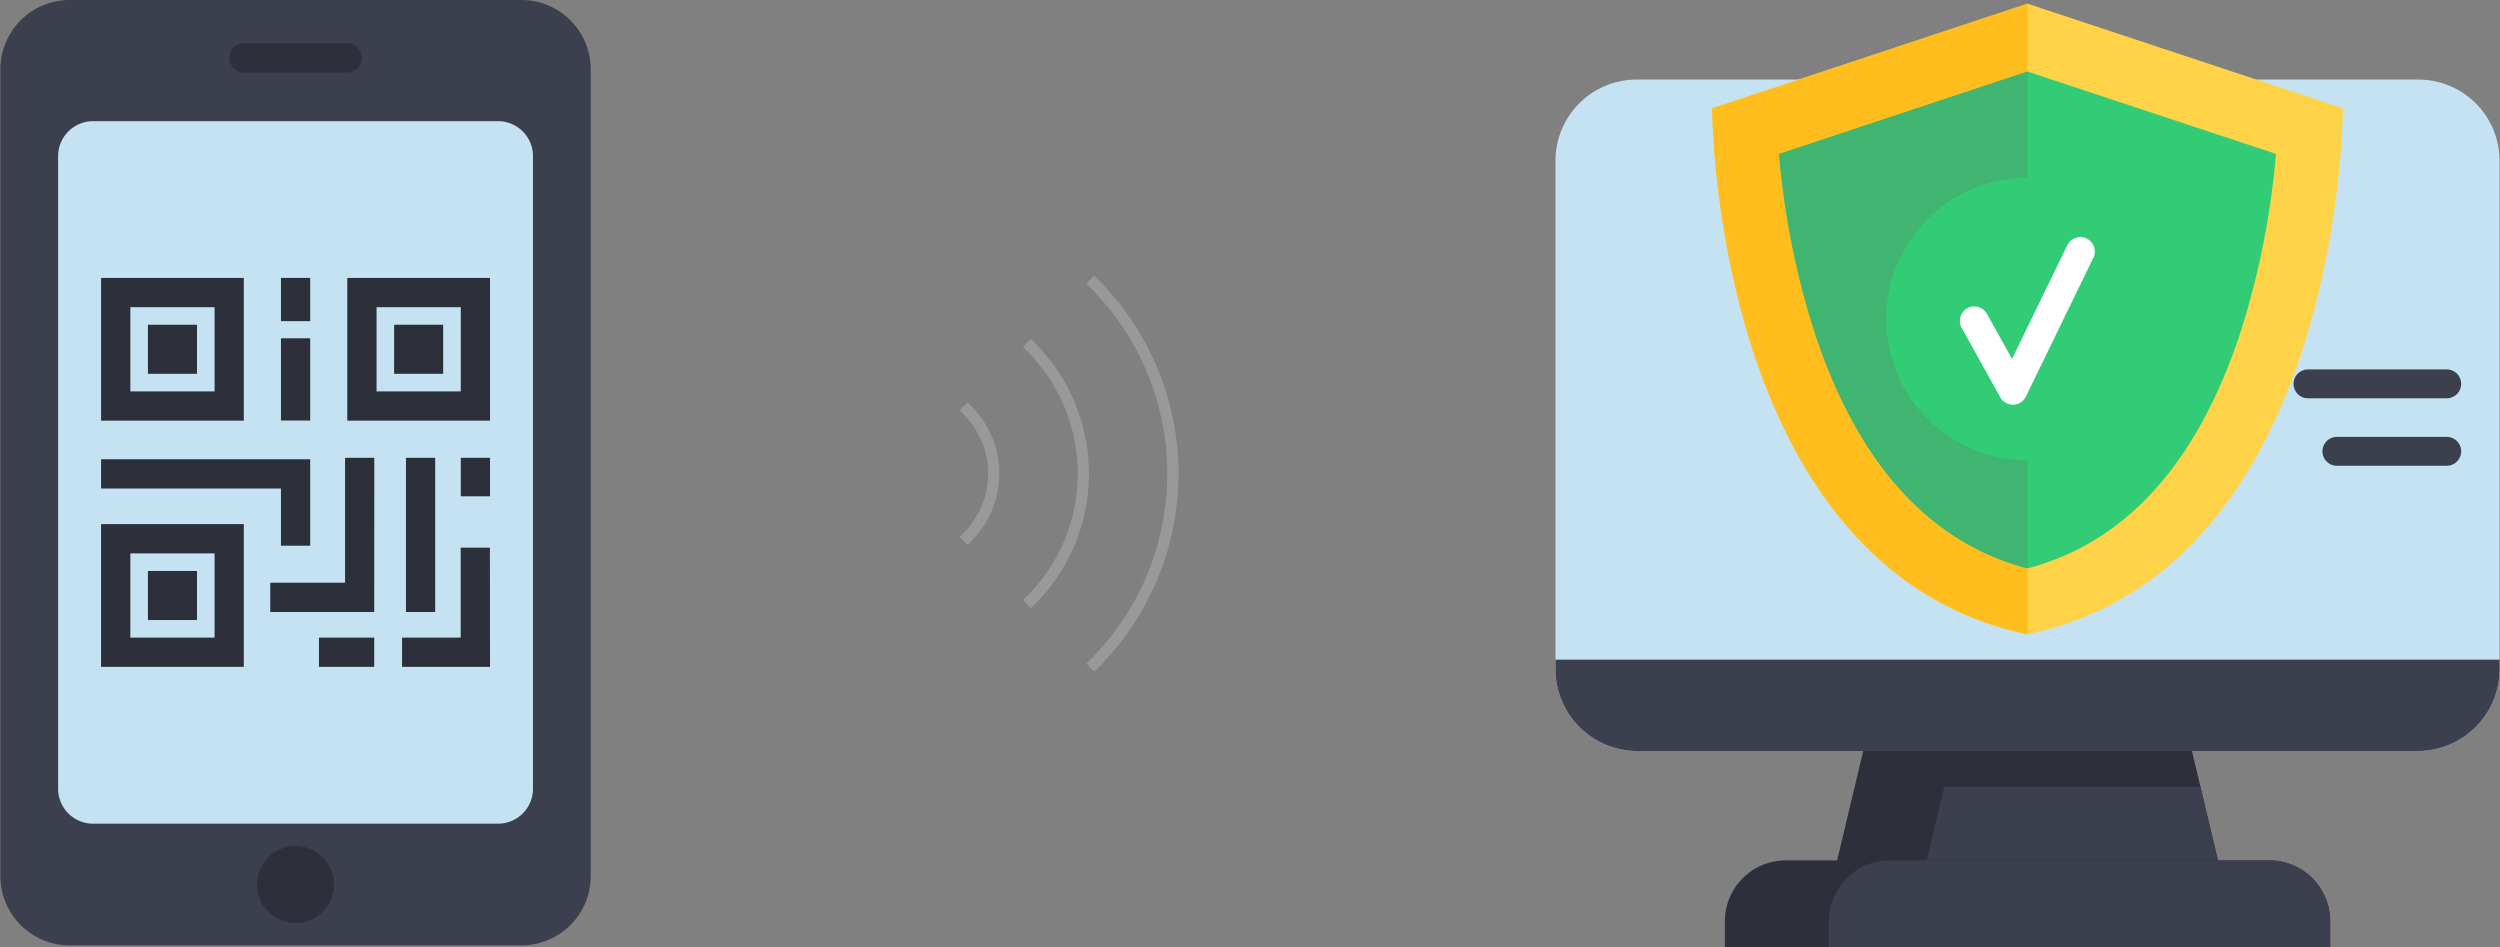 <svg id="图层_1" data-name="图层 1" xmlns="http://www.w3.org/2000/svg" viewBox="0 0 739 280"><rect x="0" y="0" width="739" height="280" fill="#808080" stroke="none"/><defs><style>.cls-1{fill:#c4e2f2;}.cls-2{fill:#2d303b;}.cls-3{fill:#3c3f4d;}.cls-4{fill:#ffd348;}.cls-5{fill:#ffbe1d;}.cls-6{fill:#32cc77;}.cls-7{fill:#40b572;}.cls-8{fill:#fff;}.cls-9{fill:#999;}</style></defs><title>sketch_signin</title><path class="cls-1" d="M459.8,47.47V197.82A24.21,24.21,0,0,0,484,222H714.66a24.21,24.21,0,0,0,24.21-24.22V47.47a24,24,0,0,0-24-23.95H483.76A24,24,0,0,0,459.8,47.47Z"/><path class="cls-2" d="M655.63,254.34l-56.29,12.83-56.29-12.83,7.71-32.3,46.19-17,51,17,2.49,10.46Z"/><path class="cls-3" d="M738.88,195v2.85A24.23,24.23,0,0,1,714.66,222H484a24.21,24.21,0,0,1-24.2-24.22V195Z"/><path class="cls-3" d="M655.63,254.34h-86.1l5.22-21.84h75.66Z"/><path class="cls-2" d="M688.8,272.33V280H509.88v-7.67a18,18,0,0,1,18-18h143A18,18,0,0,1,688.8,272.33Z"/><path class="cls-3" d="M688.8,272.33V280H540.63v-7.67a18,18,0,0,1,18-18h112.2A18,18,0,0,1,688.8,272.33Z"/><path class="cls-3" d="M723.25,117.74h-41a4.27,4.27,0,1,1,0-8.54h41a4.27,4.27,0,0,1,0,8.54Z"/><path class="cls-3" d="M723.25,137.68H690.79a4.27,4.27,0,1,1,0-8.54h32.46a4.27,4.27,0,0,1,0,8.54Z"/><path class="cls-3" d="M154.13,279.45H20.6A20.47,20.47,0,0,1,.12,259V20.48A20.48,20.48,0,0,1,20.6,0H154.13a20.47,20.47,0,0,1,20.48,20.48V259A20.47,20.47,0,0,1,154.13,279.45Z"/><path class="cls-2" d="M98.74,261.45a11.38,11.38,0,1,1-11.37-11.37A11.37,11.37,0,0,1,98.74,261.45Z"/><path class="cls-1" d="M157.55,46.15v187a10.32,10.32,0,0,1-10.33,10.33H27.51a10.33,10.33,0,0,1-10.33-10.33v-187A10.34,10.34,0,0,1,27.51,35.82H147.22A10.33,10.33,0,0,1,157.55,46.15Z"/><path class="cls-2" d="M102.64,21.45H72.1a4.32,4.32,0,1,1,0-8.64h30.54a4.32,4.32,0,0,1,0,8.64Z"/><path class="cls-2" d="M144.85,197.12h-26v-8.64h17.33V161.89h8.64Z"/><path class="cls-2" d="M72.07,124.34H29.88V82.15H72.07ZM38.53,115.7h24.9V90.8H38.53Z"/><path class="cls-2" d="M144.85,124.34H102.66V82.15h42.19Zm-33.54-8.64h24.9V90.8h-24.9Z"/><path class="cls-2" d="M72.07,197.12H29.88V154.93H72.07Zm-33.54-8.64h24.9v-24.9H38.53Z"/><path class="cls-2" d="M43.73,168.78h14.5v14.5H43.73Z"/><path class="cls-2" d="M43.73,96h14.5v14.5H43.73Z"/><path class="cls-2" d="M91.69,161.31H83.05v-16.9H29.88v-8.65H91.69Z"/><path class="cls-2" d="M110.62,180.91H79.89v-8.65H102V135.32h8.64Z"/><path class="cls-2" d="M120,135.32h8.64v45.59H120Z"/><path class="cls-2" d="M136.21,135.32h8.64v11.39h-8.64Z"/><path class="cls-2" d="M83.05,100h8.64v24.31H83.05Z"/><path class="cls-2" d="M83.05,82.15h8.64V94.93H83.05Z"/><path class="cls-2" d="M94.29,188.48h16.33v8.64H94.29Z"/><path class="cls-2" d="M116.51,96H131v14.5h-14.5Z"/><path class="cls-4" d="M692.56,32s0,136-93.22,155.52C506.12,168,506.12,32,506.12,32L599.34,1.09Z"/><path class="cls-5" d="M599.34,1.09V187.53C506.12,168,506.12,32,506.12,32Z"/><path class="cls-6" d="M672.78,45.49a241.2,241.2,0,0,1-10.26,52c-12.71,39.15-33.95,62.85-63.18,70.52-29.44-7.73-50.77-31.7-63.44-71.33a240.05,240.05,0,0,1-10-51.16l73.45-24.36Z"/><path class="cls-7" d="M599.34,21.14V168c-29.44-7.73-50.78-31.7-63.44-71.33a240.05,240.05,0,0,1-10-51.16Z"/><path class="cls-6" d="M641.1,94.31a41.76,41.76,0,1,1-41.76-41.76A41.76,41.76,0,0,1,641.1,94.31Z"/><path class="cls-8" d="M595,119.63a4.28,4.28,0,0,1-3.73-2.2l-11.39-20.5a4.27,4.27,0,1,1,7.47-4.15l7.4,13.32,16.35-33.62a4.27,4.27,0,0,1,7.68,3.74l-19.93,41a4.29,4.29,0,0,1-3.73,2.41Z"/><path class="cls-9" d="M323.45,198.52l-2.34-2.34,1.17-1.17a77.81,77.81,0,0,0,0-110l-1.17-1.17,2.34-2.34,1.17,1.17a81.12,81.12,0,0,1,0,114.7Zm-18.73-18.73-2.34-2.34,1.17-1.17a51.3,51.3,0,0,0,0-72.56l-1.17-1.17,2.34-2.34,1.17,1.17a54.61,54.61,0,0,1,0,77.24ZM286,161.07l-2.34-2.34,1.17-1.17a24.87,24.87,0,0,0,0-35.11l-1.17-1.17,2.34-2.35,1.17,1.17a28.18,28.18,0,0,1,0,39.8Z"/></svg>